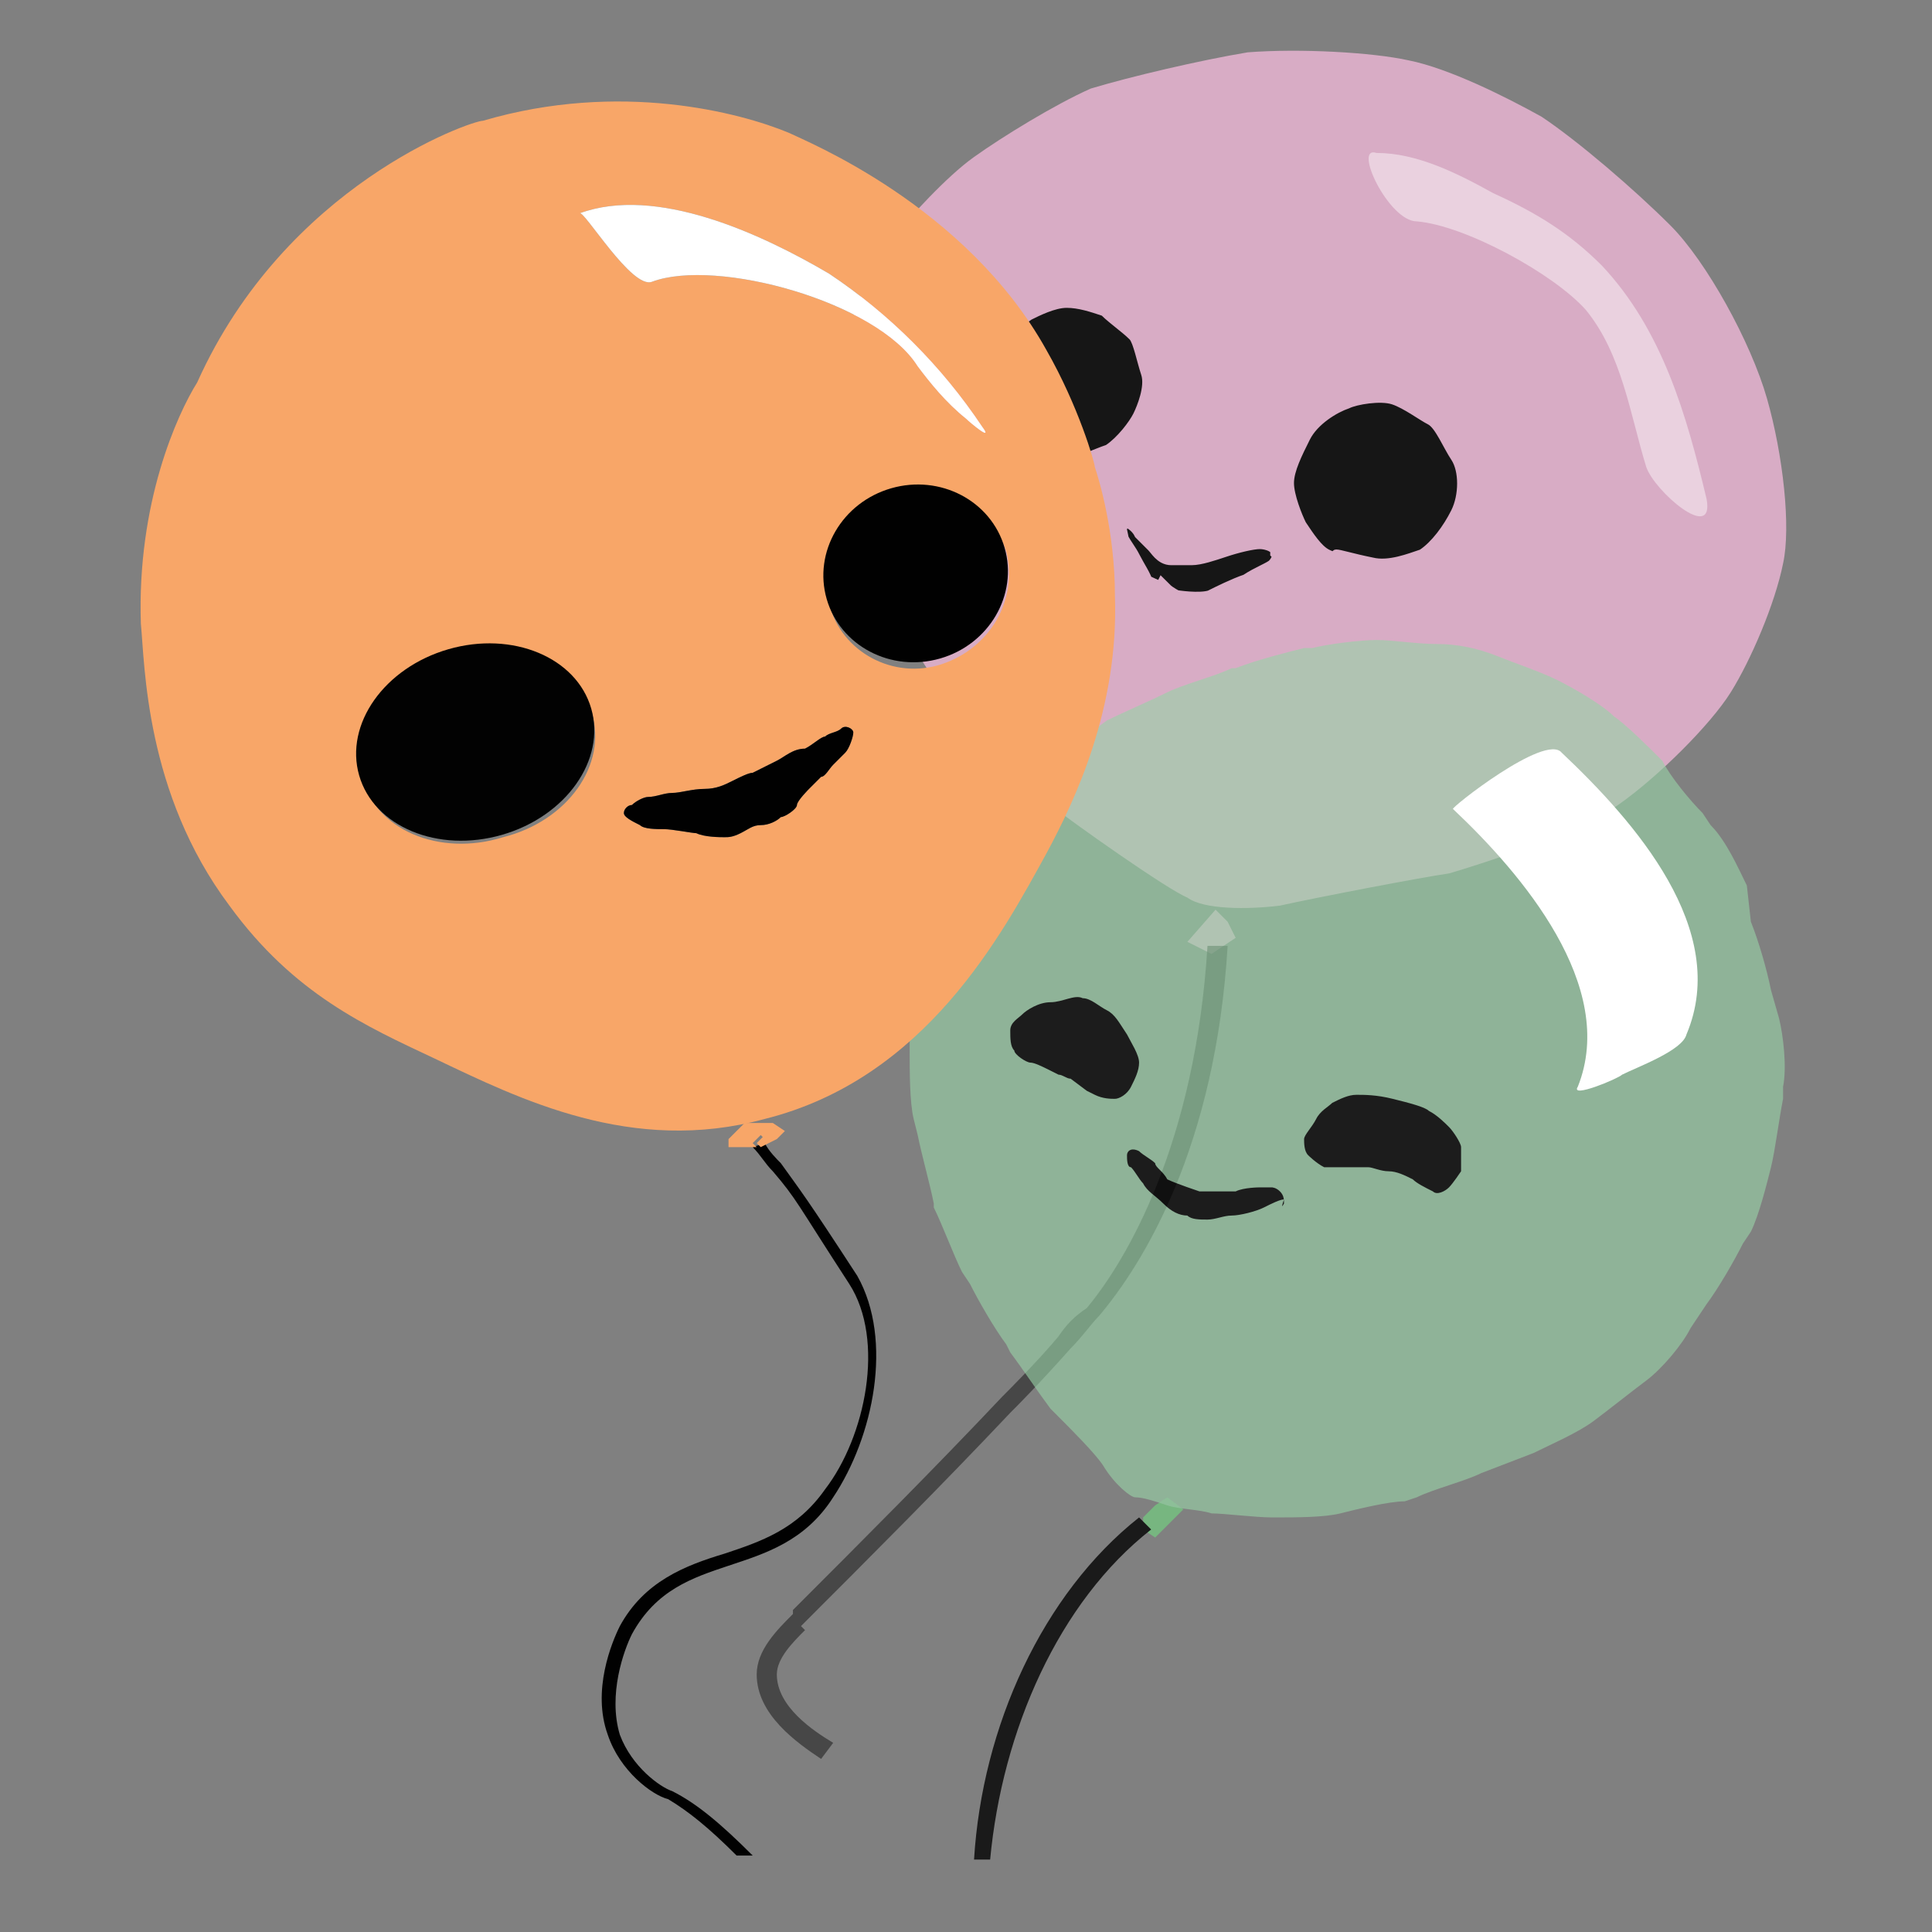 <svg id="Layer_1" xmlns="http://www.w3.org/2000/svg" viewBox="-13 14 48 48">
    <rect x="-13" y="14" width="48" height="48" fill="#808080" stroke="none"/>
    <style>
        .st0{opacity:0.83;} .st1{fill:#E9B4D3;} .st2{fill:none;stroke:#E9B4D3;stroke-width:9.683827e-02;stroke-miterlimit:10;} .st3{fill:none;stroke:#E9B4D3;stroke-width:0.484;stroke-miterlimit:10;} .st4{opacity:0.6;} .st5{fill:#0E0E0E;} .st6{opacity:0.45;} .st7{fill:#FFFFFF;} .st8{opacity:0.8;} .st9{fill:#74C380;} .st10{opacity:0.77;} .st11{fill:#99D2A8;} .st12{fill:#030303;} .st13{fill:#010101;} .st14{fill:#F8A668;} .st15{fill:#020202;}
    </style>
    <g id="Layer_3">
        <g class="st0">
            <path class="st1" d="M16.5 36.3c.4.3 1.5.3 2.3.2.9-.2 3.5-.7 4.2-.8.7-.2 3.2-1 4.2-1.7s2.3-2 2.8-2.8 1.1-2.2 1.3-3.2c.2-.9 0-2.7-.4-4.1s-1.5-3.4-2.4-4.3c-.9-.9-2.3-2.1-3.2-2.7-.9-.5-2.3-1.2-3.3-1.4-.9-.2-2.7-.3-4-.2-1.2.2-2.9.6-3.9.9-.9.4-2.2 1.2-2.9 1.7S9.6 19.4 9.1 20s-.9 1.8-1.1 2.5-.2 1.7-.1 2.4.6 2.9.9 3.6c.3.6 1.5 2.7 2 3.1.4.4 1.9 2.1 2.3 2.4.5.4 2.9 2.1 3.4 2.3zm.7.3l.3.3.2.4-.6.4-.6-.3z">
</path>
            <path d="M12.7 25.1c.3.2.7.3.9.3s.6-.2.9-.3c.3-.2.6-.6.7-.8.1-.2.3-.7.2-1s-.2-.8-.3-.9c-.2-.2-.5-.4-.7-.6-.3-.1-.6-.2-.9-.2s-.7.2-.9.3c-.3.2-.6.5-.7.7-.1.2-.3.7-.3.9-.1.3.1.7.3.9.1.3.5.6.8.7z">
</path>
            <path class="st2" d="M12.7 25.1c.3.2.7.3.9.3s.6-.2.9-.3c.3-.2.6-.6.7-.8.1-.2.3-.7.2-1s-.2-.8-.3-.9c-.2-.2-.5-.4-.7-.6-.3-.1-.6-.2-.9-.2s-.7.2-.9.3c-.3.2-.6.5-.7.7-.1.2-.3.7-.3.9-.1.3.1.7.3.9.1.3.5.6.8.7z">
</path>
            <path d="M15.9 28.7c.1.1.3.2.3.2s.6.1.9 0c.2-.1.6-.3.9-.4.3-.2.6-.3.7-.4s.2-.3.1-.4c0-.2-.3-.3-.5-.3s-.6.1-.9.2-.6.2-.8.2h-.5c-.2 0-.3-.2-.4-.3l-.3-.3c-.1-.2-.3-.3-.3-.3-.1-.1-.2 0-.3.1s0 .3 0 .4c.1.2.2.3.3.5s.3.5.3.6c0 0 .4.2.5.2z">
</path>
            <path class="st3" d="M15.9 28.7c.1.1.3.2.3.2s.6.1.9 0c.2-.1.6-.3.9-.4.3-.2.6-.3.7-.4s.2-.3.1-.4c0-.2-.3-.3-.5-.3s-.6.1-.9.2-.6.2-.8.2h-.5c-.2 0-.3-.2-.4-.3l-.3-.3c-.1-.2-.3-.3-.3-.3-.1-.1-.2 0-.3.1s0 .3 0 .4c.1.2.2.3.3.5s.3.5.3.6c0 0 .4.2.5.2z">
</path>
            <path class="st4 st5" d="M7.4 57.7c-.6-.4-1.6-1.1-1.6-2.1 0-.6.5-1.1.9-1.5V54c1.8-1.8 3.5-3.5 5.2-5.3.2-.2.9-.9 1.4-1.5.2-.3.4-.5.7-.7 1-1.2 2.7-4.1 3-9h.5c-.3 5-2.1 7.9-3.2 9.2-.2.2-.4.5-.7.8-.8.9-1.3 1.4-1.5 1.6-1.7 1.8-3.4 3.5-5.2 5.3l.1.1c-.3.3-.7.7-.7 1.1 0 .8.9 1.4 1.4 1.7l-.3.4z">
</path>
            <path d="M20.2 27.7c.1 0 .4.1.9.2.4.1.9-.1 1.2-.2.3-.2.6-.6.8-1s.2-1 0-1.3-.4-.8-.6-.9-.6-.4-.9-.5-.9 0-1.1.1c-.3.1-.8.4-1 .8s-.4.8-.4 1.1c0 .3.2.8.3 1 .2.3.4.6.6.7s.1 0 .2 0z">
</path>
            <path class="st2" d="M20.2 27.7c.1 0 .4.1.9.2.4.1.9-.1 1.2-.2.3-.2.6-.6.8-1s.2-1 0-1.3-.4-.8-.6-.9-.6-.4-.9-.5-.9 0-1.1.1c-.3.1-.8.4-1 .8s-.4.8-.4 1.1c0 .3.2.8.3 1 .2.3.4.6.6.7s.1 0 .2 0z">
</path>
        </g>
        <path class="st6 st7" d="M22.2 19.5c1.2.1 3.4 1.3 4.2 2.2.9 1.1 1.1 2.6 1.5 3.9.2.6 1.7 1.9 1.5.8-.5-2.1-1.1-4.2-2.6-5.8-.8-.8-1.6-1.3-2.7-1.8-.9-.5-1.9-1-2.9-1-.6-.2.3 1.7 1 1.7z">
</path>
    </g>
    <g class="st8" id="Layer_1_1_">
        <path class="st9" d="M16.4 51.5l-.4-.3-.3.2-.3.3v.3l.3.2z">
</path>
        <path class="st10 st11" d="M15.2 51.2c.2 0 .5.1.8.2.3.1.8.1 1.1.2.3 0 1.1.1 1.5.1h.1c.5 0 1.2 0 1.6-.1s1.2-.3 1.6-.3l.3-.1c.4-.2 1.2-.4 1.6-.6l1.3-.5c.4-.2 1.1-.5 1.5-.8s.9-.7 1.3-1 .9-.9 1.1-1.3l.4-.6c.3-.4.7-1.1.9-1.5l.2-.3c.2-.4.4-1.2.5-1.6.1-.4.2-1.2.3-1.7V41c.1-.5 0-1.3-.1-1.7l-.2-.7c-.1-.5-.3-1.2-.5-1.7l-.1-.9c-.2-.4-.5-1.1-.9-1.5l-.2-.3c-.3-.3-.8-.9-1-1.3-.3-.3-.9-.9-1.2-1.1-.3-.3-1-.7-1.4-.9-.4-.2-1-.4-1.5-.6s-1-.3-1.5-.3-1.1-.1-1.5-.1-1.2.1-1.6.2h-.2c-.4.1-1.2.3-1.7.5h-.1c-.4.2-1.2.4-1.6.6s-1.1.5-1.5.7c-.4.3-1 .7-1.4.9l-.3.3c-.3.3-.9.9-1.1 1.3l-.2.3c-.3.4-.6 1.1-.9 1.5l-.2.3c-.3.4-.5 1.2-.6 1.6-.1.4-.2 1.2-.2 1.7v.3c0 .5 0 1.3.1 1.7l.1.4c.1.5.3 1.2.4 1.7v.1c.2.4.5 1.2.7 1.6l.2.3c.2.4.6 1.1.9 1.5l.1.2c.3.4.7 1 1 1.4l.2.2c.3.3.9.9 1.1 1.2.3.5.7.8.8.8z">
</path>
        <path class="st12" d="M22.1 43.3c-.2-.1-.4-.2-.6-.2s-.4-.1-.5-.1h-1.1c-.2-.1-.4-.3-.4-.3-.1-.1-.1-.3-.1-.4s.2-.3.3-.5.3-.3.4-.4c.2-.1.4-.2.6-.2s.5 0 .9.1.8.2.9.3c.2.1.4.3.5.4s.3.4.3.5v.6s-.2.3-.3.4c-.1.1-.3.2-.4.1-.2-.1-.4-.2-.5-.3zm-3.2.6c0-.1 0-.2-.1-.3s-.2-.1-.2-.1h-.3s-.4 0-.6.1h-.9s-.6-.2-.8-.3c-.1-.2-.3-.3-.3-.4-.1-.1-.3-.2-.4-.3-.2-.1-.3 0-.3.1s0 .3.1.3c.1.1.2.3.3.4.1.2.3.3.5.5s.4.3.6.3c.1.1.3.1.5.1s.4-.1.6-.1.6-.1.8-.2c.2-.1.4-.2.5-.2-.1.3 0 .1 0 .1zm-5.3-3.1c-.1 0-.2-.1-.3-.1l-.2-.1c-.2-.1-.4-.2-.5-.2s-.4-.2-.4-.3c-.1-.1-.1-.3-.1-.5s.2-.3.3-.4c.1-.1.4-.3.7-.3s.6-.2.8-.1c.2 0 .4.2.6.3s.3.3.5.6c.1.2.3.5.3.7s-.1.4-.2.6-.3.3-.4.3-.3 0-.5-.1l-.2-.1">
</path>
        <path d="M15.6 52l-.3-.3c-2.4 1.9-3.9 5.2-4.1 8.5h.4c.3-3.2 1.7-6.4 4-8.2z">
</path>
    </g>
    <path class="st13" d="M3.7 58.5c-.3-.1-1-.6-1.3-1.4-.3-1 .1-2.1.3-2.5.6-1.1 1.5-1.4 2.4-1.7.9-.3 1.9-.6 2.6-1.7 1-1.5 1.5-3.9.6-5.5-1.3-2-1.4-2.1-1.9-2.8-.1-.1-.3-.3-.4-.5l-.3.1c.2.2.3.4.5.6.6.7.6.8 1.9 2.8.9 1.4.4 3.8-.6 5.1-.7 1-1.6 1.3-2.5 1.6-1 .3-2 .7-2.6 1.8-.2.4-.7 1.6-.3 2.7.3.9 1.1 1.5 1.5 1.6.5.3 1 .7 1.7 1.4h.4c-.8-.8-1.4-1.3-2-1.6z">
</path>
    <path class="st14" d="M-2.2 40.3c2.1 1 4.9 2.4 8.2 1.5 4-1 5.9-4.6 7-6.6.7-1.3 1.8-3.6 1.7-6.4 0-1.6-.4-2.9-.5-3.2 0-.1-.4-1.5-1.2-2.9-2-3.6-6-5.2-6.4-5.4C5.4 16.8 2.4 16-1 17c-.3 0-4.9 1.6-7.1 6.5-.5.8-1.5 3-1.4 6 .1 1 .1 4.2 2.2 7 1.6 2.2 3.4 3 5.1 3.8zM8 32.7l-.3.3c-.1.1-.2.3-.3.3l-.3.3s-.3.3-.3.4-.3.3-.4.3c-.1.1-.3.2-.5.2s-.3.1-.5.2-.3.1-.4.1-.5 0-.7-.1c-.1 0-.6-.1-.8-.1s-.5 0-.6-.1c-.2-.1-.4-.2-.4-.3 0-.1.1-.2.2-.2.1-.1.3-.2.4-.2.2 0 .4-.1.6-.1s.5-.1.8-.1.5-.1.7-.2c.2-.1.4-.2.5-.2l.6-.3c.2-.1.4-.3.7-.3.2-.1.4-.3.5-.3.1-.1.3-.1.4-.2.1-.1.3 0 .3.1s-.1.4-.2.5zm4-5c.3 1.2-.4 2.4-1.6 2.8s-2.5-.3-2.8-1.5.4-2.4 1.6-2.8 2.4.3 2.8 1.5zm-4.4-6.9c1.5 1 2.8 2.3 3.8 3.8.3.4-.3-.1-.4-.2-.5-.4-.9-.9-1.2-1.3-1-1.6-5-2.7-6.6-2.1-.5.2-1.7-1.8-1.8-1.7 1.9-.7 4.5.5 6.2 1.5zm-9.4 9.4c1.6-.5 3.2.2 3.5 1.5.4 1.3-.6 2.7-2.2 3.1-1.6.5-3.2-.2-3.5-1.5-.4-1.3.6-2.7 2.2-3.1z">
</path>
    <path class="st14" d="M5.9 42.2l.2.2.2-.1.2-.2-.3-.2h-.7l-.4.4v.2h.7l-.1-.1.2-.2z">
</path>
    <path class="st14" d="M6.1 42.4c0-.1-.1-.1-.1-.2l-.2.2.1.1.2-.1z">
</path>
    <ellipse transform="rotate(73.92 -1.154 32.472)" class="st15" cx="-1.2" cy="32.5" rx="2.4" ry="3">
</ellipse>
    <path class="st13" d="M7.9 32.1c-.1.1-.3.1-.4.2-.1 0-.3.2-.5.3-.3 0-.5.2-.7.3l-.6.3c-.1 0-.3.1-.5.2s-.4.2-.7.2-.6.1-.8.1-.4.1-.6.1c-.1 0-.3.1-.4.2-.1 0-.2.1-.2.2s.2.2.4.3c.1.1.4.1.6.1s.7.1.8.1c.2.1.6.1.7.1s.2 0 .4-.1.3-.2.5-.2.4-.1.5-.2c.1 0 .4-.2.4-.3s.3-.4.3-.4l.3-.3c.1 0 .2-.2.3-.3l.3-.3c.1-.1.2-.4.2-.5 0-.1-.2-.2-.3-.1z">
</path>
    <ellipse transform="rotate(-106.08 9.754 28.292)" class="st13" cx="9.8" cy="28.3" rx="2.2" ry="2.3">
</ellipse>
    <path class="st7" d="M3.2 21c1.6-.6 5.6.5 6.6 2.1.3.4.7.9 1.2 1.3.1.1.7.6.4.2-1-1.5-2.3-2.8-3.8-3.8-1.7-1-4.3-2.2-6.2-1.5.1-.1 1.3 1.9 1.8 1.7zm23 20c-.2.3 1-.2 1.1-.3.4-.2 1.5-.6 1.6-1 1.1-2.6-1.3-5.3-3.1-7-.4-.5-2.8 1.4-2.7 1.4 1.7 1.6 4.1 4.4 3.1 6.9z">
</path>
</svg>
